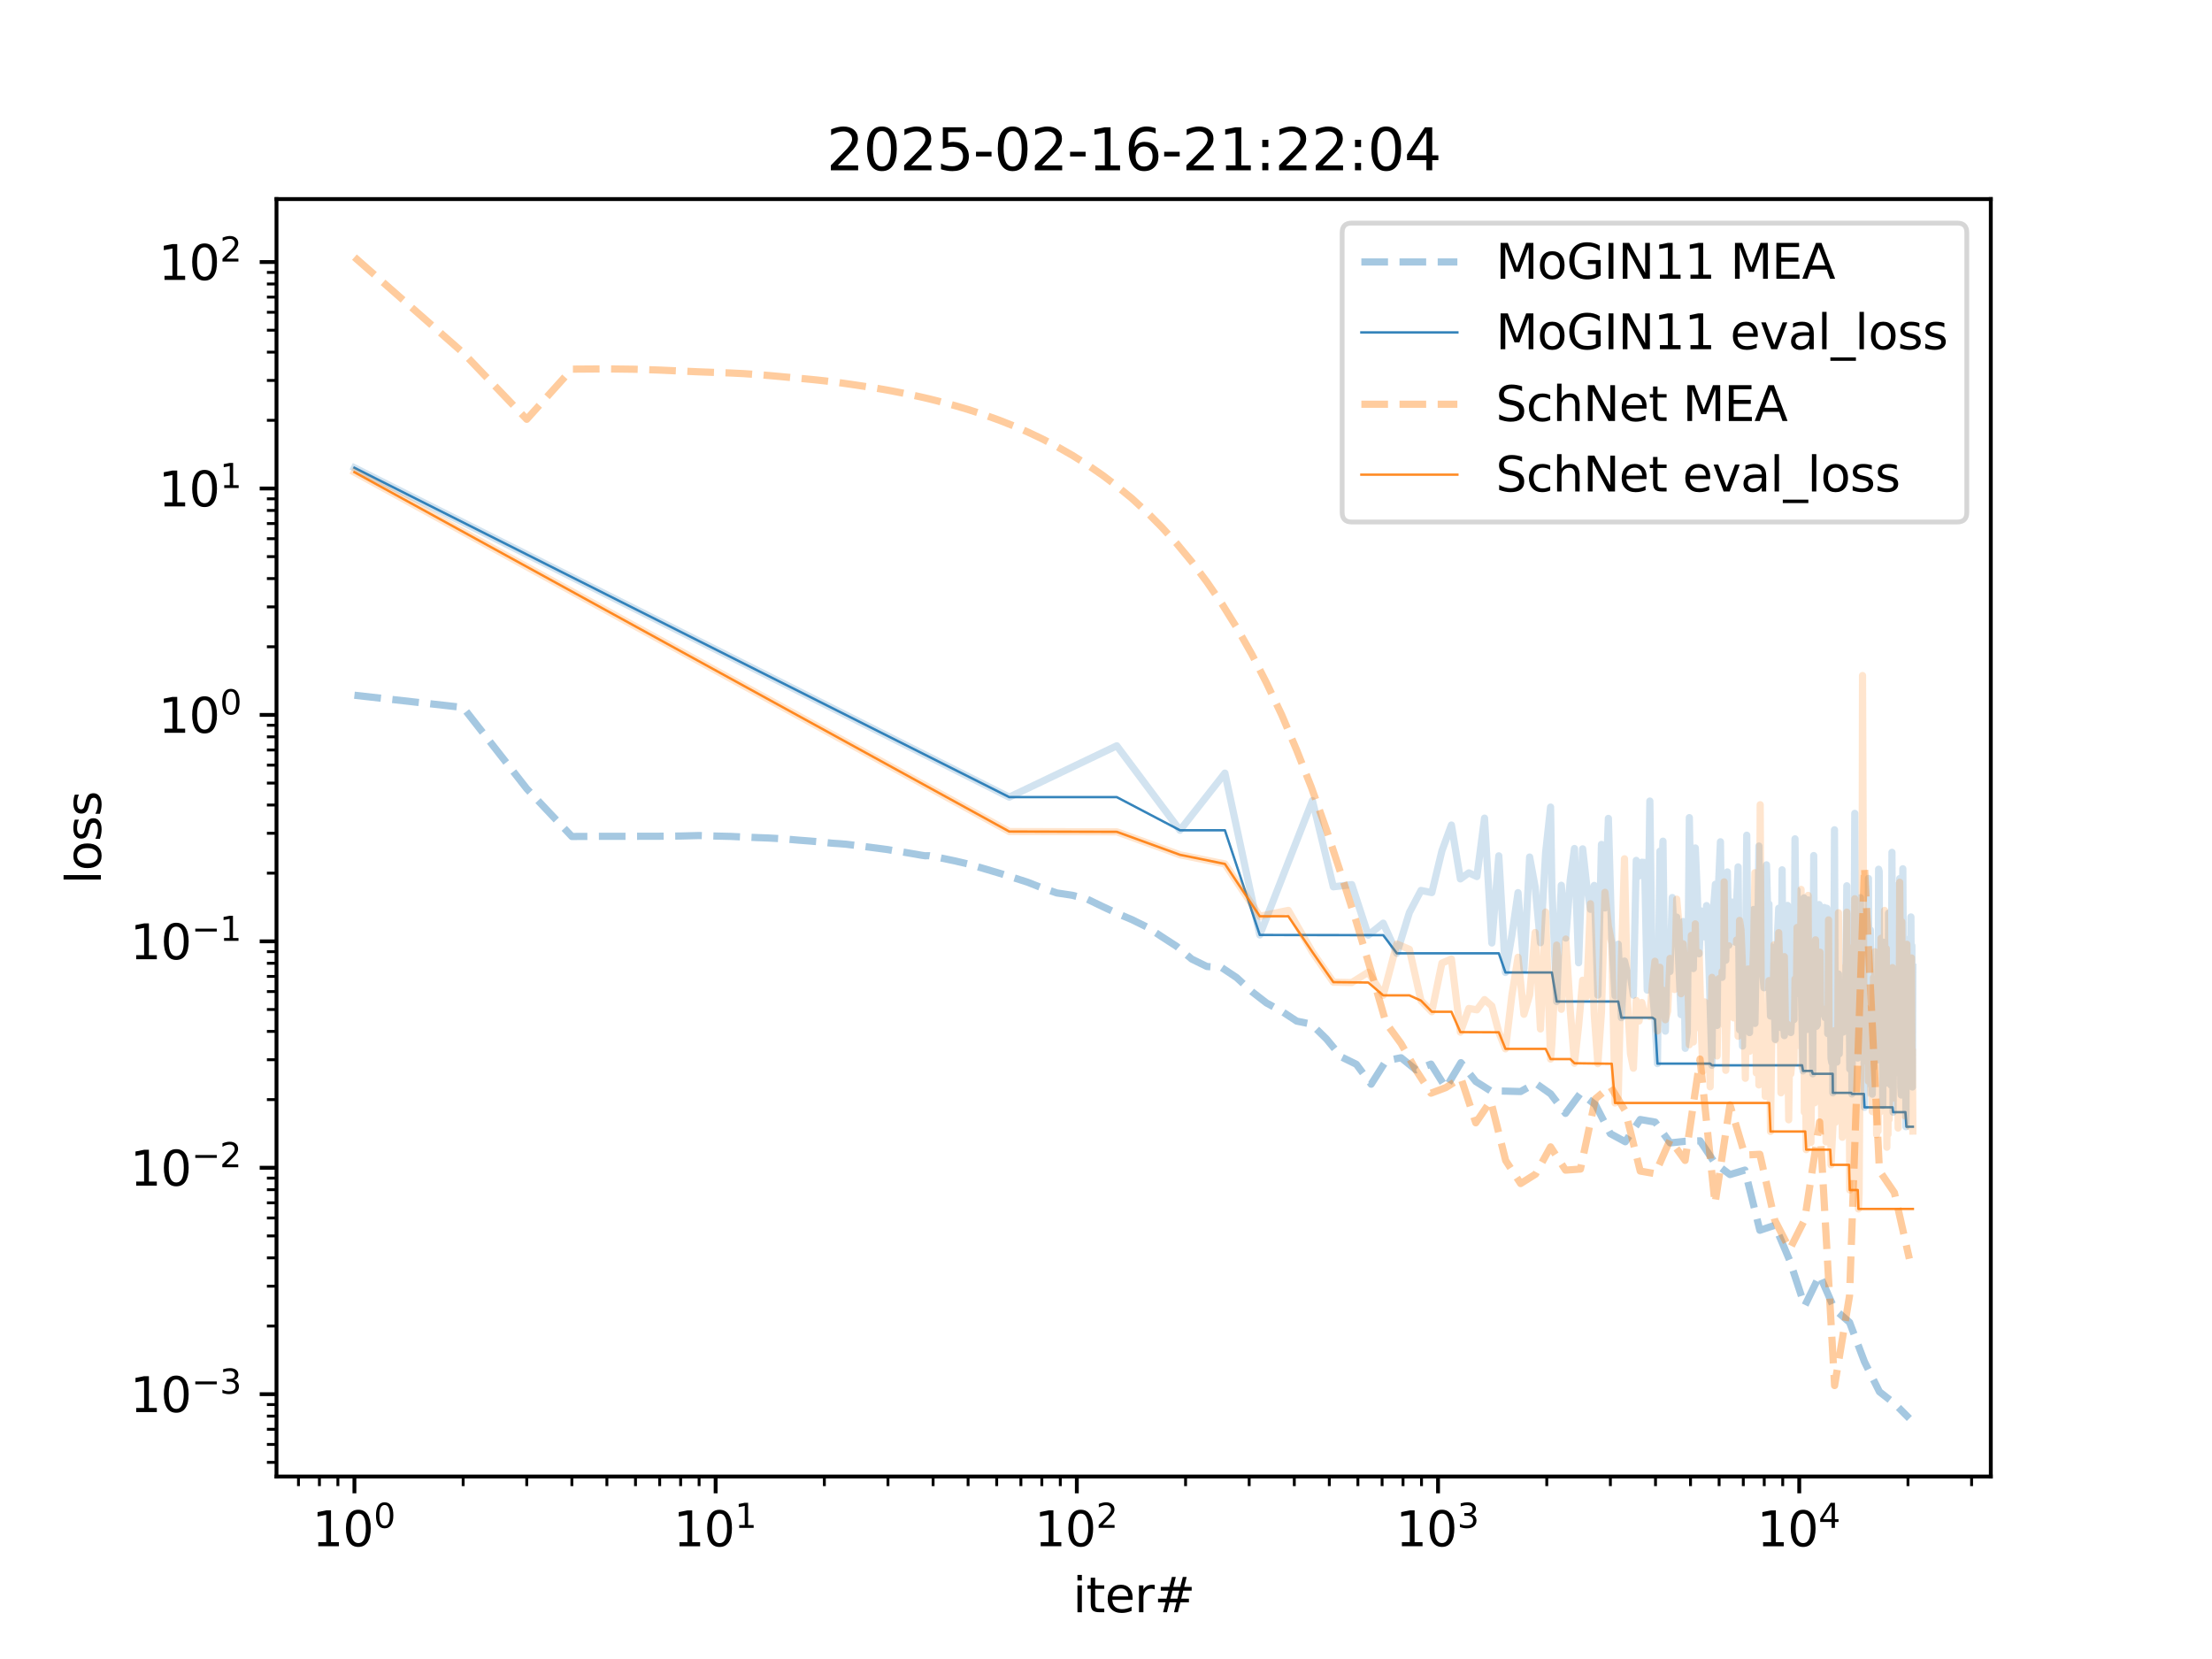 <?xml version="1.0" encoding="utf-8" standalone="no"?>
<!DOCTYPE svg PUBLIC "-//W3C//DTD SVG 1.1//EN"
  "http://www.w3.org/Graphics/SVG/1.1/DTD/svg11.dtd">
<svg xmlns:xlink="http://www.w3.org/1999/xlink" width="460.8pt" height="345.6pt" viewBox="0 0 460.8 345.6" xmlns="http://www.w3.org/2000/svg" version="1.1">
 <defs>
  <style type="text/css">*{stroke-linejoin: round; stroke-linecap: butt}</style>
 </defs>
 <g id="figure_1">
  <g id="patch_1">
   <path d="M 0 345.6 
L 460.8 345.6 
L 460.8 0 
L 0 0 
z
" style="fill: #ffffff"/>
  </g>
  <g id="axes_1">
   <g id="patch_2">
    <path d="M 57.6 307.584 
L 414.72 307.584 
L 414.72 41.472 
L 57.6 41.472 
z
" style="fill: #ffffff"/>
   </g>
   <g id="matplotlib.axis_1">
    <g id="xtick_1">
     <g id="line2d_1">
      <defs>
       <path id="m45d5b9767c" d="M 0 0 
L 0 3.5 
" style="stroke: #000000; stroke-width: 0.8"/>
      </defs>
      <g>
       <use xlink:href="#m45d5b9767c" x="73.833" y="307.584" style="stroke: #000000; stroke-width: 0.8"/>
      </g>
     </g>
     <g id="text_1">
      <!-- $\mathdefault{10^{0}}$ -->
      <g transform="translate(65.033 322.182) scale(0.1 -0.1)">
       <defs>
        <path id="DejaVuSans-31" d="M 794 531 
L 1825 531 
L 1825 4091 
L 703 3866 
L 703 4441 
L 1819 4666 
L 2450 4666 
L 2450 531 
L 3481 531 
L 3481 0 
L 794 0 
L 794 531 
z
" transform="scale(0.016)"/>
        <path id="DejaVuSans-30" d="M 2034 4250 
Q 1547 4250 1301 3770 
Q 1056 3291 1056 2328 
Q 1056 1369 1301 889 
Q 1547 409 2034 409 
Q 2525 409 2770 889 
Q 3016 1369 3016 2328 
Q 3016 3291 2770 3770 
Q 2525 4250 2034 4250 
z
M 2034 4750 
Q 2819 4750 3233 4129 
Q 3647 3509 3647 2328 
Q 3647 1150 3233 529 
Q 2819 -91 2034 -91 
Q 1250 -91 836 529 
Q 422 1150 422 2328 
Q 422 3509 836 4129 
Q 1250 4750 2034 4750 
z
" transform="scale(0.016)"/>
       </defs>
       <use xlink:href="#DejaVuSans-31" transform="translate(0 0.766)"/>
       <use xlink:href="#DejaVuSans-30" transform="translate(63.623 0.766)"/>
       <use xlink:href="#DejaVuSans-30" transform="translate(128.203 39.047) scale(0.7)"/>
      </g>
     </g>
    </g>
    <g id="xtick_2">
     <g id="line2d_2">
      <g>
       <use xlink:href="#m45d5b9767c" x="149.079" y="307.584" style="stroke: #000000; stroke-width: 0.8"/>
      </g>
     </g>
     <g id="text_2">
      <!-- $\mathdefault{10^{1}}$ -->
      <g transform="translate(140.279 322.182) scale(0.1 -0.1)">
       <use xlink:href="#DejaVuSans-31" transform="translate(0 0.684)"/>
       <use xlink:href="#DejaVuSans-30" transform="translate(63.623 0.684)"/>
       <use xlink:href="#DejaVuSans-31" transform="translate(128.203 38.966) scale(0.7)"/>
      </g>
     </g>
    </g>
    <g id="xtick_3">
     <g id="line2d_3">
      <g>
       <use xlink:href="#m45d5b9767c" x="224.324" y="307.584" style="stroke: #000000; stroke-width: 0.8"/>
      </g>
     </g>
     <g id="text_3">
      <!-- $\mathdefault{10^{2}}$ -->
      <g transform="translate(215.524 322.182) scale(0.1 -0.1)">
       <defs>
        <path id="DejaVuSans-32" d="M 1228 531 
L 3431 531 
L 3431 0 
L 469 0 
L 469 531 
Q 828 903 1448 1529 
Q 2069 2156 2228 2338 
Q 2531 2678 2651 2914 
Q 2772 3150 2772 3378 
Q 2772 3750 2511 3984 
Q 2250 4219 1831 4219 
Q 1534 4219 1204 4116 
Q 875 4013 500 3803 
L 500 4441 
Q 881 4594 1212 4672 
Q 1544 4750 1819 4750 
Q 2544 4750 2975 4387 
Q 3406 4025 3406 3419 
Q 3406 3131 3298 2873 
Q 3191 2616 2906 2266 
Q 2828 2175 2409 1742 
Q 1991 1309 1228 531 
z
" transform="scale(0.016)"/>
       </defs>
       <use xlink:href="#DejaVuSans-31" transform="translate(0 0.766)"/>
       <use xlink:href="#DejaVuSans-30" transform="translate(63.623 0.766)"/>
       <use xlink:href="#DejaVuSans-32" transform="translate(128.203 39.047) scale(0.7)"/>
      </g>
     </g>
    </g>
    <g id="xtick_4">
     <g id="line2d_4">
      <g>
       <use xlink:href="#m45d5b9767c" x="299.57" y="307.584" style="stroke: #000000; stroke-width: 0.8"/>
      </g>
     </g>
     <g id="text_4">
      <!-- $\mathdefault{10^{3}}$ -->
      <g transform="translate(290.77 322.182) scale(0.1 -0.1)">
       <defs>
        <path id="DejaVuSans-33" d="M 2597 2516 
Q 3050 2419 3304 2112 
Q 3559 1806 3559 1356 
Q 3559 666 3084 287 
Q 2609 -91 1734 -91 
Q 1441 -91 1130 -33 
Q 819 25 488 141 
L 488 750 
Q 750 597 1062 519 
Q 1375 441 1716 441 
Q 2309 441 2620 675 
Q 2931 909 2931 1356 
Q 2931 1769 2642 2001 
Q 2353 2234 1838 2234 
L 1294 2234 
L 1294 2753 
L 1863 2753 
Q 2328 2753 2575 2939 
Q 2822 3125 2822 3475 
Q 2822 3834 2567 4026 
Q 2313 4219 1838 4219 
Q 1578 4219 1281 4162 
Q 984 4106 628 3988 
L 628 4550 
Q 988 4650 1302 4700 
Q 1616 4750 1894 4750 
Q 2613 4750 3031 4423 
Q 3450 4097 3450 3541 
Q 3450 3153 3228 2886 
Q 3006 2619 2597 2516 
z
" transform="scale(0.016)"/>
       </defs>
       <use xlink:href="#DejaVuSans-31" transform="translate(0 0.766)"/>
       <use xlink:href="#DejaVuSans-30" transform="translate(63.623 0.766)"/>
       <use xlink:href="#DejaVuSans-33" transform="translate(128.203 39.047) scale(0.7)"/>
      </g>
     </g>
    </g>
    <g id="xtick_5">
     <g id="line2d_5">
      <g>
       <use xlink:href="#m45d5b9767c" x="374.816" y="307.584" style="stroke: #000000; stroke-width: 0.8"/>
      </g>
     </g>
     <g id="text_5">
      <!-- $\mathdefault{10^{4}}$ -->
      <g transform="translate(366.016 322.182) scale(0.1 -0.1)">
       <defs>
        <path id="DejaVuSans-34" d="M 2419 4116 
L 825 1625 
L 2419 1625 
L 2419 4116 
z
M 2253 4666 
L 3047 4666 
L 3047 1625 
L 3713 1625 
L 3713 1100 
L 3047 1100 
L 3047 0 
L 2419 0 
L 2419 1100 
L 313 1100 
L 313 1709 
L 2253 4666 
z
" transform="scale(0.016)"/>
       </defs>
       <use xlink:href="#DejaVuSans-31" transform="translate(0 0.684)"/>
       <use xlink:href="#DejaVuSans-30" transform="translate(63.623 0.684)"/>
       <use xlink:href="#DejaVuSans-34" transform="translate(128.203 38.966) scale(0.7)"/>
      </g>
     </g>
    </g>
    <g id="xtick_6">
     <g id="line2d_6">
      <defs>
       <path id="m30e0a3a7a7" d="M 0 0 
L 0 2 
" style="stroke: #000000; stroke-width: 0.6"/>
      </defs>
      <g>
       <use xlink:href="#m30e0a3a7a7" x="62.177" y="307.584" style="stroke: #000000; stroke-width: 0.6"/>
      </g>
     </g>
    </g>
    <g id="xtick_7">
     <g id="line2d_7">
      <g>
       <use xlink:href="#m30e0a3a7a7" x="66.541" y="307.584" style="stroke: #000000; stroke-width: 0.6"/>
      </g>
     </g>
    </g>
    <g id="xtick_8">
     <g id="line2d_8">
      <g>
       <use xlink:href="#m30e0a3a7a7" x="70.39" y="307.584" style="stroke: #000000; stroke-width: 0.6"/>
      </g>
     </g>
    </g>
    <g id="xtick_9">
     <g id="line2d_9">
      <g>
       <use xlink:href="#m30e0a3a7a7" x="96.484" y="307.584" style="stroke: #000000; stroke-width: 0.6"/>
      </g>
     </g>
    </g>
    <g id="xtick_10">
     <g id="line2d_10">
      <g>
       <use xlink:href="#m30e0a3a7a7" x="109.734" y="307.584" style="stroke: #000000; stroke-width: 0.6"/>
      </g>
     </g>
    </g>
    <g id="xtick_11">
     <g id="line2d_11">
      <g>
       <use xlink:href="#m30e0a3a7a7" x="119.135" y="307.584" style="stroke: #000000; stroke-width: 0.6"/>
      </g>
     </g>
    </g>
    <g id="xtick_12">
     <g id="line2d_12">
      <g>
       <use xlink:href="#m30e0a3a7a7" x="126.427" y="307.584" style="stroke: #000000; stroke-width: 0.6"/>
      </g>
     </g>
    </g>
    <g id="xtick_13">
     <g id="line2d_13">
      <g>
       <use xlink:href="#m30e0a3a7a7" x="132.385" y="307.584" style="stroke: #000000; stroke-width: 0.6"/>
      </g>
     </g>
    </g>
    <g id="xtick_14">
     <g id="line2d_14">
      <g>
       <use xlink:href="#m30e0a3a7a7" x="137.423" y="307.584" style="stroke: #000000; stroke-width: 0.6"/>
      </g>
     </g>
    </g>
    <g id="xtick_15">
     <g id="line2d_15">
      <g>
       <use xlink:href="#m30e0a3a7a7" x="141.787" y="307.584" style="stroke: #000000; stroke-width: 0.6"/>
      </g>
     </g>
    </g>
    <g id="xtick_16">
     <g id="line2d_16">
      <g>
       <use xlink:href="#m30e0a3a7a7" x="145.636" y="307.584" style="stroke: #000000; stroke-width: 0.6"/>
      </g>
     </g>
    </g>
    <g id="xtick_17">
     <g id="line2d_17">
      <g>
       <use xlink:href="#m30e0a3a7a7" x="171.73" y="307.584" style="stroke: #000000; stroke-width: 0.6"/>
      </g>
     </g>
    </g>
    <g id="xtick_18">
     <g id="line2d_18">
      <g>
       <use xlink:href="#m30e0a3a7a7" x="184.98" y="307.584" style="stroke: #000000; stroke-width: 0.6"/>
      </g>
     </g>
    </g>
    <g id="xtick_19">
     <g id="line2d_19">
      <g>
       <use xlink:href="#m30e0a3a7a7" x="194.381" y="307.584" style="stroke: #000000; stroke-width: 0.6"/>
      </g>
     </g>
    </g>
    <g id="xtick_20">
     <g id="line2d_20">
      <g>
       <use xlink:href="#m30e0a3a7a7" x="201.673" y="307.584" style="stroke: #000000; stroke-width: 0.6"/>
      </g>
     </g>
    </g>
    <g id="xtick_21">
     <g id="line2d_21">
      <g>
       <use xlink:href="#m30e0a3a7a7" x="207.631" y="307.584" style="stroke: #000000; stroke-width: 0.6"/>
      </g>
     </g>
    </g>
    <g id="xtick_22">
     <g id="line2d_22">
      <g>
       <use xlink:href="#m30e0a3a7a7" x="212.669" y="307.584" style="stroke: #000000; stroke-width: 0.6"/>
      </g>
     </g>
    </g>
    <g id="xtick_23">
     <g id="line2d_23">
      <g>
       <use xlink:href="#m30e0a3a7a7" x="217.032" y="307.584" style="stroke: #000000; stroke-width: 0.6"/>
      </g>
     </g>
    </g>
    <g id="xtick_24">
     <g id="line2d_24">
      <g>
       <use xlink:href="#m30e0a3a7a7" x="220.881" y="307.584" style="stroke: #000000; stroke-width: 0.6"/>
      </g>
     </g>
    </g>
    <g id="xtick_25">
     <g id="line2d_25">
      <g>
       <use xlink:href="#m30e0a3a7a7" x="246.976" y="307.584" style="stroke: #000000; stroke-width: 0.6"/>
      </g>
     </g>
    </g>
    <g id="xtick_26">
     <g id="line2d_26">
      <g>
       <use xlink:href="#m30e0a3a7a7" x="260.226" y="307.584" style="stroke: #000000; stroke-width: 0.6"/>
      </g>
     </g>
    </g>
    <g id="xtick_27">
     <g id="line2d_27">
      <g>
       <use xlink:href="#m30e0a3a7a7" x="269.627" y="307.584" style="stroke: #000000; stroke-width: 0.6"/>
      </g>
     </g>
    </g>
    <g id="xtick_28">
     <g id="line2d_28">
      <g>
       <use xlink:href="#m30e0a3a7a7" x="276.919" y="307.584" style="stroke: #000000; stroke-width: 0.6"/>
      </g>
     </g>
    </g>
    <g id="xtick_29">
     <g id="line2d_29">
      <g>
       <use xlink:href="#m30e0a3a7a7" x="282.877" y="307.584" style="stroke: #000000; stroke-width: 0.6"/>
      </g>
     </g>
    </g>
    <g id="xtick_30">
     <g id="line2d_30">
      <g>
       <use xlink:href="#m30e0a3a7a7" x="287.915" y="307.584" style="stroke: #000000; stroke-width: 0.6"/>
      </g>
     </g>
    </g>
    <g id="xtick_31">
     <g id="line2d_31">
      <g>
       <use xlink:href="#m30e0a3a7a7" x="292.278" y="307.584" style="stroke: #000000; stroke-width: 0.6"/>
      </g>
     </g>
    </g>
    <g id="xtick_32">
     <g id="line2d_32">
      <g>
       <use xlink:href="#m30e0a3a7a7" x="296.127" y="307.584" style="stroke: #000000; stroke-width: 0.6"/>
      </g>
     </g>
    </g>
    <g id="xtick_33">
     <g id="line2d_33">
      <g>
       <use xlink:href="#m30e0a3a7a7" x="322.222" y="307.584" style="stroke: #000000; stroke-width: 0.6"/>
      </g>
     </g>
    </g>
    <g id="xtick_34">
     <g id="line2d_34">
      <g>
       <use xlink:href="#m30e0a3a7a7" x="335.472" y="307.584" style="stroke: #000000; stroke-width: 0.6"/>
      </g>
     </g>
    </g>
    <g id="xtick_35">
     <g id="line2d_35">
      <g>
       <use xlink:href="#m30e0a3a7a7" x="344.873" y="307.584" style="stroke: #000000; stroke-width: 0.6"/>
      </g>
     </g>
    </g>
    <g id="xtick_36">
     <g id="line2d_36">
      <g>
       <use xlink:href="#m30e0a3a7a7" x="352.165" y="307.584" style="stroke: #000000; stroke-width: 0.6"/>
      </g>
     </g>
    </g>
    <g id="xtick_37">
     <g id="line2d_37">
      <g>
       <use xlink:href="#m30e0a3a7a7" x="358.123" y="307.584" style="stroke: #000000; stroke-width: 0.6"/>
      </g>
     </g>
    </g>
    <g id="xtick_38">
     <g id="line2d_38">
      <g>
       <use xlink:href="#m30e0a3a7a7" x="363.16" y="307.584" style="stroke: #000000; stroke-width: 0.6"/>
      </g>
     </g>
    </g>
    <g id="xtick_39">
     <g id="line2d_39">
      <g>
       <use xlink:href="#m30e0a3a7a7" x="367.524" y="307.584" style="stroke: #000000; stroke-width: 0.6"/>
      </g>
     </g>
    </g>
    <g id="xtick_40">
     <g id="line2d_40">
      <g>
       <use xlink:href="#m30e0a3a7a7" x="371.373" y="307.584" style="stroke: #000000; stroke-width: 0.6"/>
      </g>
     </g>
    </g>
    <g id="xtick_41">
     <g id="line2d_41">
      <g>
       <use xlink:href="#m30e0a3a7a7" x="397.467" y="307.584" style="stroke: #000000; stroke-width: 0.6"/>
      </g>
     </g>
    </g>
    <g id="xtick_42">
     <g id="line2d_42">
      <g>
       <use xlink:href="#m30e0a3a7a7" x="410.718" y="307.584" style="stroke: #000000; stroke-width: 0.6"/>
      </g>
     </g>
    </g>
    <g id="text_6">
     <!-- iter# -->
     <g transform="translate(223.489 335.861) scale(0.1 -0.1)">
      <defs>
       <path id="DejaVuSans-69" d="M 603 3500 
L 1178 3500 
L 1178 0 
L 603 0 
L 603 3500 
z
M 603 4863 
L 1178 4863 
L 1178 4134 
L 603 4134 
L 603 4863 
z
" transform="scale(0.016)"/>
       <path id="DejaVuSans-74" d="M 1172 4494 
L 1172 3500 
L 2356 3500 
L 2356 3053 
L 1172 3053 
L 1172 1153 
Q 1172 725 1289 603 
Q 1406 481 1766 481 
L 2356 481 
L 2356 0 
L 1766 0 
Q 1100 0 847 248 
Q 594 497 594 1153 
L 594 3053 
L 172 3053 
L 172 3500 
L 594 3500 
L 594 4494 
L 1172 4494 
z
" transform="scale(0.016)"/>
       <path id="DejaVuSans-65" d="M 3597 1894 
L 3597 1613 
L 953 1613 
Q 991 1019 1311 708 
Q 1631 397 2203 397 
Q 2534 397 2845 478 
Q 3156 559 3463 722 
L 3463 178 
Q 3153 47 2828 -22 
Q 2503 -91 2169 -91 
Q 1331 -91 842 396 
Q 353 884 353 1716 
Q 353 2575 817 3079 
Q 1281 3584 2069 3584 
Q 2775 3584 3186 3129 
Q 3597 2675 3597 1894 
z
M 3022 2063 
Q 3016 2534 2758 2815 
Q 2500 3097 2075 3097 
Q 1594 3097 1305 2825 
Q 1016 2553 972 2059 
L 3022 2063 
z
" transform="scale(0.016)"/>
       <path id="DejaVuSans-72" d="M 2631 2963 
Q 2534 3019 2420 3045 
Q 2306 3072 2169 3072 
Q 1681 3072 1420 2755 
Q 1159 2438 1159 1844 
L 1159 0 
L 581 0 
L 581 3500 
L 1159 3500 
L 1159 2956 
Q 1341 3275 1631 3429 
Q 1922 3584 2338 3584 
Q 2397 3584 2469 3576 
Q 2541 3569 2628 3553 
L 2631 2963 
z
" transform="scale(0.016)"/>
       <path id="DejaVuSans-23" d="M 3272 2816 
L 2363 2816 
L 2100 1772 
L 3016 1772 
L 3272 2816 
z
M 2803 4594 
L 2478 3297 
L 3391 3297 
L 3719 4594 
L 4219 4594 
L 3897 3297 
L 4872 3297 
L 4872 2816 
L 3775 2816 
L 3519 1772 
L 4513 1772 
L 4513 1294 
L 3397 1294 
L 3072 0 
L 2572 0 
L 2894 1294 
L 1978 1294 
L 1656 0 
L 1153 0 
L 1478 1294 
L 494 1294 
L 494 1772 
L 1594 1772 
L 1856 2816 
L 850 2816 
L 850 3297 
L 1978 3297 
L 2297 4594 
L 2803 4594 
z
" transform="scale(0.016)"/>
      </defs>
      <use xlink:href="#DejaVuSans-69"/>
      <use xlink:href="#DejaVuSans-74" x="27.783"/>
      <use xlink:href="#DejaVuSans-65" x="66.992"/>
      <use xlink:href="#DejaVuSans-72" x="128.516"/>
      <use xlink:href="#DejaVuSans-23" x="169.629"/>
     </g>
    </g>
   </g>
   <g id="matplotlib.axis_2">
    <g id="ytick_1">
     <g id="line2d_43">
      <defs>
       <path id="m1b3646783a" d="M 0 0 
L -3.5 0 
" style="stroke: #000000; stroke-width: 0.8"/>
      </defs>
      <g>
       <use xlink:href="#m1b3646783a" x="57.6" y="290.435" style="stroke: #000000; stroke-width: 0.8"/>
      </g>
     </g>
     <g id="text_7">
      <!-- $\mathdefault{10^{-3}}$ -->
      <g transform="translate(27.1 294.234) scale(0.1 -0.1)">
       <defs>
        <path id="DejaVuSans-2212" d="M 678 2272 
L 4684 2272 
L 4684 1741 
L 678 1741 
L 678 2272 
z
" transform="scale(0.016)"/>
       </defs>
       <use xlink:href="#DejaVuSans-31" transform="translate(0 0.766)"/>
       <use xlink:href="#DejaVuSans-30" transform="translate(63.623 0.766)"/>
       <use xlink:href="#DejaVuSans-2212" transform="translate(128.203 39.047) scale(0.7)"/>
       <use xlink:href="#DejaVuSans-33" transform="translate(186.855 39.047) scale(0.7)"/>
      </g>
     </g>
    </g>
    <g id="ytick_2">
     <g id="line2d_44">
      <g>
       <use xlink:href="#m1b3646783a" x="57.6" y="243.266" style="stroke: #000000; stroke-width: 0.8"/>
      </g>
     </g>
     <g id="text_8">
      <!-- $\mathdefault{10^{-2}}$ -->
      <g transform="translate(27.1 247.065) scale(0.1 -0.1)">
       <use xlink:href="#DejaVuSans-31" transform="translate(0 0.766)"/>
       <use xlink:href="#DejaVuSans-30" transform="translate(63.623 0.766)"/>
       <use xlink:href="#DejaVuSans-2212" transform="translate(128.203 39.047) scale(0.7)"/>
       <use xlink:href="#DejaVuSans-32" transform="translate(186.855 39.047) scale(0.7)"/>
      </g>
     </g>
    </g>
    <g id="ytick_3">
     <g id="line2d_45">
      <g>
       <use xlink:href="#m1b3646783a" x="57.6" y="196.096" style="stroke: #000000; stroke-width: 0.8"/>
      </g>
     </g>
     <g id="text_9">
      <!-- $\mathdefault{10^{-1}}$ -->
      <g transform="translate(27.1 199.896) scale(0.1 -0.1)">
       <use xlink:href="#DejaVuSans-31" transform="translate(0 0.684)"/>
       <use xlink:href="#DejaVuSans-30" transform="translate(63.623 0.684)"/>
       <use xlink:href="#DejaVuSans-2212" transform="translate(128.203 38.966) scale(0.7)"/>
       <use xlink:href="#DejaVuSans-31" transform="translate(186.855 38.966) scale(0.7)"/>
      </g>
     </g>
    </g>
    <g id="ytick_4">
     <g id="line2d_46">
      <g>
       <use xlink:href="#m1b3646783a" x="57.6" y="148.927" style="stroke: #000000; stroke-width: 0.8"/>
      </g>
     </g>
     <g id="text_10">
      <!-- $\mathdefault{10^{0}}$ -->
      <g transform="translate(33 152.726) scale(0.1 -0.1)">
       <use xlink:href="#DejaVuSans-31" transform="translate(0 0.766)"/>
       <use xlink:href="#DejaVuSans-30" transform="translate(63.623 0.766)"/>
       <use xlink:href="#DejaVuSans-30" transform="translate(128.203 39.047) scale(0.7)"/>
      </g>
     </g>
    </g>
    <g id="ytick_5">
     <g id="line2d_47">
      <g>
       <use xlink:href="#m1b3646783a" x="57.6" y="101.758" style="stroke: #000000; stroke-width: 0.8"/>
      </g>
     </g>
     <g id="text_11">
      <!-- $\mathdefault{10^{1}}$ -->
      <g transform="translate(33 105.557) scale(0.1 -0.1)">
       <use xlink:href="#DejaVuSans-31" transform="translate(0 0.684)"/>
       <use xlink:href="#DejaVuSans-30" transform="translate(63.623 0.684)"/>
       <use xlink:href="#DejaVuSans-31" transform="translate(128.203 38.966) scale(0.7)"/>
      </g>
     </g>
    </g>
    <g id="ytick_6">
     <g id="line2d_48">
      <g>
       <use xlink:href="#m1b3646783a" x="57.6" y="54.588" style="stroke: #000000; stroke-width: 0.8"/>
      </g>
     </g>
     <g id="text_12">
      <!-- $\mathdefault{10^{2}}$ -->
      <g transform="translate(33 58.388) scale(0.1 -0.1)">
       <use xlink:href="#DejaVuSans-31" transform="translate(0 0.766)"/>
       <use xlink:href="#DejaVuSans-30" transform="translate(63.623 0.766)"/>
       <use xlink:href="#DejaVuSans-32" transform="translate(128.203 39.047) scale(0.7)"/>
      </g>
     </g>
    </g>
    <g id="ytick_7">
     <g id="line2d_49">
      <defs>
       <path id="m9b1d538a12" d="M 0 0 
L -2 0 
" style="stroke: #000000; stroke-width: 0.6"/>
      </defs>
      <g>
       <use xlink:href="#m9b1d538a12" x="57.6" y="304.634" style="stroke: #000000; stroke-width: 0.6"/>
      </g>
     </g>
    </g>
    <g id="ytick_8">
     <g id="line2d_50">
      <g>
       <use xlink:href="#m9b1d538a12" x="57.6" y="300.899" style="stroke: #000000; stroke-width: 0.6"/>
      </g>
     </g>
    </g>
    <g id="ytick_9">
     <g id="line2d_51">
      <g>
       <use xlink:href="#m9b1d538a12" x="57.6" y="297.742" style="stroke: #000000; stroke-width: 0.6"/>
      </g>
     </g>
    </g>
    <g id="ytick_10">
     <g id="line2d_52">
      <g>
       <use xlink:href="#m9b1d538a12" x="57.6" y="295.006" style="stroke: #000000; stroke-width: 0.6"/>
      </g>
     </g>
    </g>
    <g id="ytick_11">
     <g id="line2d_53">
      <g>
       <use xlink:href="#m9b1d538a12" x="57.6" y="292.593" style="stroke: #000000; stroke-width: 0.6"/>
      </g>
     </g>
    </g>
    <g id="ytick_12">
     <g id="line2d_54">
      <g>
       <use xlink:href="#m9b1d538a12" x="57.6" y="276.236" style="stroke: #000000; stroke-width: 0.6"/>
      </g>
     </g>
    </g>
    <g id="ytick_13">
     <g id="line2d_55">
      <g>
       <use xlink:href="#m9b1d538a12" x="57.6" y="267.93" style="stroke: #000000; stroke-width: 0.6"/>
      </g>
     </g>
    </g>
    <g id="ytick_14">
     <g id="line2d_56">
      <g>
       <use xlink:href="#m9b1d538a12" x="57.6" y="262.036" style="stroke: #000000; stroke-width: 0.6"/>
      </g>
     </g>
    </g>
    <g id="ytick_15">
     <g id="line2d_57">
      <g>
       <use xlink:href="#m9b1d538a12" x="57.6" y="257.465" style="stroke: #000000; stroke-width: 0.6"/>
      </g>
     </g>
    </g>
    <g id="ytick_16">
     <g id="line2d_58">
      <g>
       <use xlink:href="#m9b1d538a12" x="57.6" y="253.73" style="stroke: #000000; stroke-width: 0.6"/>
      </g>
     </g>
    </g>
    <g id="ytick_17">
     <g id="line2d_59">
      <g>
       <use xlink:href="#m9b1d538a12" x="57.6" y="250.572" style="stroke: #000000; stroke-width: 0.6"/>
      </g>
     </g>
    </g>
    <g id="ytick_18">
     <g id="line2d_60">
      <g>
       <use xlink:href="#m9b1d538a12" x="57.6" y="247.837" style="stroke: #000000; stroke-width: 0.6"/>
      </g>
     </g>
    </g>
    <g id="ytick_19">
     <g id="line2d_61">
      <g>
       <use xlink:href="#m9b1d538a12" x="57.6" y="245.424" style="stroke: #000000; stroke-width: 0.6"/>
      </g>
     </g>
    </g>
    <g id="ytick_20">
     <g id="line2d_62">
      <g>
       <use xlink:href="#m9b1d538a12" x="57.6" y="229.066" style="stroke: #000000; stroke-width: 0.6"/>
      </g>
     </g>
    </g>
    <g id="ytick_21">
     <g id="line2d_63">
      <g>
       <use xlink:href="#m9b1d538a12" x="57.6" y="220.76" style="stroke: #000000; stroke-width: 0.6"/>
      </g>
     </g>
    </g>
    <g id="ytick_22">
     <g id="line2d_64">
      <g>
       <use xlink:href="#m9b1d538a12" x="57.6" y="214.867" style="stroke: #000000; stroke-width: 0.6"/>
      </g>
     </g>
    </g>
    <g id="ytick_23">
     <g id="line2d_65">
      <g>
       <use xlink:href="#m9b1d538a12" x="57.6" y="210.296" style="stroke: #000000; stroke-width: 0.6"/>
      </g>
     </g>
    </g>
    <g id="ytick_24">
     <g id="line2d_66">
      <g>
       <use xlink:href="#m9b1d538a12" x="57.6" y="206.561" style="stroke: #000000; stroke-width: 0.6"/>
      </g>
     </g>
    </g>
    <g id="ytick_25">
     <g id="line2d_67">
      <g>
       <use xlink:href="#m9b1d538a12" x="57.6" y="203.403" style="stroke: #000000; stroke-width: 0.6"/>
      </g>
     </g>
    </g>
    <g id="ytick_26">
     <g id="line2d_68">
      <g>
       <use xlink:href="#m9b1d538a12" x="57.6" y="200.668" style="stroke: #000000; stroke-width: 0.6"/>
      </g>
     </g>
    </g>
    <g id="ytick_27">
     <g id="line2d_69">
      <g>
       <use xlink:href="#m9b1d538a12" x="57.6" y="198.255" style="stroke: #000000; stroke-width: 0.6"/>
      </g>
     </g>
    </g>
    <g id="ytick_28">
     <g id="line2d_70">
      <g>
       <use xlink:href="#m9b1d538a12" x="57.6" y="181.897" style="stroke: #000000; stroke-width: 0.6"/>
      </g>
     </g>
    </g>
    <g id="ytick_29">
     <g id="line2d_71">
      <g>
       <use xlink:href="#m9b1d538a12" x="57.6" y="173.591" style="stroke: #000000; stroke-width: 0.6"/>
      </g>
     </g>
    </g>
    <g id="ytick_30">
     <g id="line2d_72">
      <g>
       <use xlink:href="#m9b1d538a12" x="57.6" y="167.698" style="stroke: #000000; stroke-width: 0.6"/>
      </g>
     </g>
    </g>
    <g id="ytick_31">
     <g id="line2d_73">
      <g>
       <use xlink:href="#m9b1d538a12" x="57.6" y="163.126" style="stroke: #000000; stroke-width: 0.6"/>
      </g>
     </g>
    </g>
    <g id="ytick_32">
     <g id="line2d_74">
      <g>
       <use xlink:href="#m9b1d538a12" x="57.6" y="159.391" style="stroke: #000000; stroke-width: 0.6"/>
      </g>
     </g>
    </g>
    <g id="ytick_33">
     <g id="line2d_75">
      <g>
       <use xlink:href="#m9b1d538a12" x="57.6" y="156.234" style="stroke: #000000; stroke-width: 0.6"/>
      </g>
     </g>
    </g>
    <g id="ytick_34">
     <g id="line2d_76">
      <g>
       <use xlink:href="#m9b1d538a12" x="57.6" y="153.498" style="stroke: #000000; stroke-width: 0.6"/>
      </g>
     </g>
    </g>
    <g id="ytick_35">
     <g id="line2d_77">
      <g>
       <use xlink:href="#m9b1d538a12" x="57.6" y="151.085" style="stroke: #000000; stroke-width: 0.6"/>
      </g>
     </g>
    </g>
    <g id="ytick_36">
     <g id="line2d_78">
      <g>
       <use xlink:href="#m9b1d538a12" x="57.6" y="134.728" style="stroke: #000000; stroke-width: 0.6"/>
      </g>
     </g>
    </g>
    <g id="ytick_37">
     <g id="line2d_79">
      <g>
       <use xlink:href="#m9b1d538a12" x="57.6" y="126.421" style="stroke: #000000; stroke-width: 0.6"/>
      </g>
     </g>
    </g>
    <g id="ytick_38">
     <g id="line2d_80">
      <g>
       <use xlink:href="#m9b1d538a12" x="57.6" y="120.528" style="stroke: #000000; stroke-width: 0.6"/>
      </g>
     </g>
    </g>
    <g id="ytick_39">
     <g id="line2d_81">
      <g>
       <use xlink:href="#m9b1d538a12" x="57.6" y="115.957" style="stroke: #000000; stroke-width: 0.6"/>
      </g>
     </g>
    </g>
    <g id="ytick_40">
     <g id="line2d_82">
      <g>
       <use xlink:href="#m9b1d538a12" x="57.6" y="112.222" style="stroke: #000000; stroke-width: 0.6"/>
      </g>
     </g>
    </g>
    <g id="ytick_41">
     <g id="line2d_83">
      <g>
       <use xlink:href="#m9b1d538a12" x="57.6" y="109.064" style="stroke: #000000; stroke-width: 0.6"/>
      </g>
     </g>
    </g>
    <g id="ytick_42">
     <g id="line2d_84">
      <g>
       <use xlink:href="#m9b1d538a12" x="57.6" y="106.329" style="stroke: #000000; stroke-width: 0.6"/>
      </g>
     </g>
    </g>
    <g id="ytick_43">
     <g id="line2d_85">
      <g>
       <use xlink:href="#m9b1d538a12" x="57.6" y="103.916" style="stroke: #000000; stroke-width: 0.6"/>
      </g>
     </g>
    </g>
    <g id="ytick_44">
     <g id="line2d_86">
      <g>
       <use xlink:href="#m9b1d538a12" x="57.6" y="87.558" style="stroke: #000000; stroke-width: 0.6"/>
      </g>
     </g>
    </g>
    <g id="ytick_45">
     <g id="line2d_87">
      <g>
       <use xlink:href="#m9b1d538a12" x="57.6" y="79.252" style="stroke: #000000; stroke-width: 0.6"/>
      </g>
     </g>
    </g>
    <g id="ytick_46">
     <g id="line2d_88">
      <g>
       <use xlink:href="#m9b1d538a12" x="57.6" y="73.359" style="stroke: #000000; stroke-width: 0.6"/>
      </g>
     </g>
    </g>
    <g id="ytick_47">
     <g id="line2d_89">
      <g>
       <use xlink:href="#m9b1d538a12" x="57.6" y="68.788" style="stroke: #000000; stroke-width: 0.6"/>
      </g>
     </g>
    </g>
    <g id="ytick_48">
     <g id="line2d_90">
      <g>
       <use xlink:href="#m9b1d538a12" x="57.6" y="65.053" style="stroke: #000000; stroke-width: 0.6"/>
      </g>
     </g>
    </g>
    <g id="ytick_49">
     <g id="line2d_91">
      <g>
       <use xlink:href="#m9b1d538a12" x="57.6" y="61.895" style="stroke: #000000; stroke-width: 0.6"/>
      </g>
     </g>
    </g>
    <g id="ytick_50">
     <g id="line2d_92">
      <g>
       <use xlink:href="#m9b1d538a12" x="57.6" y="59.159" style="stroke: #000000; stroke-width: 0.6"/>
      </g>
     </g>
    </g>
    <g id="ytick_51">
     <g id="line2d_93">
      <g>
       <use xlink:href="#m9b1d538a12" x="57.6" y="56.747" style="stroke: #000000; stroke-width: 0.6"/>
      </g>
     </g>
    </g>
    <g id="text_13">
     <!-- loss -->
     <g transform="translate(21.02 184.186) rotate(-90) scale(0.1 -0.1)">
      <defs>
       <path id="DejaVuSans-6c" d="M 603 4863 
L 1178 4863 
L 1178 0 
L 603 0 
L 603 4863 
z
" transform="scale(0.016)"/>
       <path id="DejaVuSans-6f" d="M 1959 3097 
Q 1497 3097 1228 2736 
Q 959 2375 959 1747 
Q 959 1119 1226 758 
Q 1494 397 1959 397 
Q 2419 397 2687 759 
Q 2956 1122 2956 1747 
Q 2956 2369 2687 2733 
Q 2419 3097 1959 3097 
z
M 1959 3584 
Q 2709 3584 3137 3096 
Q 3566 2609 3566 1747 
Q 3566 888 3137 398 
Q 2709 -91 1959 -91 
Q 1206 -91 779 398 
Q 353 888 353 1747 
Q 353 2609 779 3096 
Q 1206 3584 1959 3584 
z
" transform="scale(0.016)"/>
       <path id="DejaVuSans-73" d="M 2834 3397 
L 2834 2853 
Q 2591 2978 2328 3040 
Q 2066 3103 1784 3103 
Q 1356 3103 1142 2972 
Q 928 2841 928 2578 
Q 928 2378 1081 2264 
Q 1234 2150 1697 2047 
L 1894 2003 
Q 2506 1872 2764 1633 
Q 3022 1394 3022 966 
Q 3022 478 2636 193 
Q 2250 -91 1575 -91 
Q 1294 -91 989 -36 
Q 684 19 347 128 
L 347 722 
Q 666 556 975 473 
Q 1284 391 1588 391 
Q 1994 391 2212 530 
Q 2431 669 2431 922 
Q 2431 1156 2273 1281 
Q 2116 1406 1581 1522 
L 1381 1569 
Q 847 1681 609 1914 
Q 372 2147 372 2553 
Q 372 3047 722 3315 
Q 1072 3584 1716 3584 
Q 2034 3584 2315 3537 
Q 2597 3491 2834 3397 
z
" transform="scale(0.016)"/>
      </defs>
      <use xlink:href="#DejaVuSans-6c"/>
      <use xlink:href="#DejaVuSans-6f" x="27.783"/>
      <use xlink:href="#DejaVuSans-73" x="88.965"/>
      <use xlink:href="#DejaVuSans-73" x="141.064"/>
     </g>
    </g>
   </g>
   <g id="line2d_94">
    <path d="M 73.833 144.831 
L 96.484 147.38 
L 109.734 164.304 
L 119.135 174.255 
L 126.427 174.216 
L 132.385 174.214 
L 137.423 174.202 
L 141.787 174.157 
L 145.636 174.055 
L 149.079 174.166 
L 152.193 174.238 
L 155.037 174.372 
L 157.652 174.482 
L 160.074 174.571 
L 162.329 174.693 
L 164.438 174.855 
L 166.419 175.025 
L 168.287 175.167 
L 170.054 175.312 
L 171.73 175.485 
L 173.324 175.655 
L 174.844 175.751 
L 176.297 175.871 
L 177.688 176.046 
L 179.022 176.214 
L 180.304 176.375 
L 181.537 176.541 
L 182.725 176.69 
L 183.872 176.844 
L 184.98 176.995 
L 186.052 177.183 
L 187.089 177.317 
L 188.095 177.49 
L 189.07 177.661 
L 190.017 177.82 
L 190.938 177.979 
L 191.833 178.142 
L 192.705 178.272 
L 193.554 178.26 
L 195.188 178.559 
L 198.948 179.346 
L 201.673 179.987 
L 204.788 180.894 
L 208.171 181.897 
L 211.237 182.87 
L 214.04 183.77 
L 217.032 184.947 
L 220.147 186.015 
L 223.329 186.493 
L 226.535 187.329 
L 229.733 188.874 
L 232.646 190.246 
L 235.784 191.57 
L 239.065 193.187 
L 242.047 195.152 
L 245.127 197.148 
L 248.257 199.788 
L 251.401 201.333 
L 254.528 201.587 
L 257.619 203.655 
L 260.766 206.557 
L 263.832 208.938 
L 266.991 210.652 
L 270.114 212.712 
L 273.184 213.348 
L 276.325 216.432 
L 279.434 220.18 
L 282.549 221.707 
L 285.643 225.858 
L 288.744 220.967 
L 291.867 220.349 
L 294.982 222.874 
L 298.1 221.672 
L 301.196 226.614 
L 304.336 221.368 
L 307.433 225.29 
L 310.542 227.255 
L 313.659 227.301 
L 316.776 227.386 
L 319.885 225.654 
L 323.013 227.858 
L 326.129 231.937 
L 329.238 227.755 
L 332.354 230.136 
L 335.461 236.159 
L 338.576 237.849 
L 341.692 233.214 
L 344.807 233.754 
L 347.921 238.087 
L 351.035 237.754 
L 354.149 237.654 
L 357.268 242.328 
L 360.38 244.684 
L 363.495 243.752 
L 366.609 256.29 
L 369.724 255.254 
L 372.839 262.604 
L 375.953 272.055 
L 379.066 265.632 
L 382.181 272.765 
L 385.296 275.462 
L 388.411 283.705 
L 391.526 289.932 
L 394.639 292.363 
L 397.754 295.488 
" clip-path="url(#p3517e78f7c)" style="fill: none; stroke-dasharray: 5.55,2.4; stroke-dashoffset: 0; stroke: #1f77b4; stroke-opacity: 0.4; stroke-width: 1.5"/>
   </g>
   <g id="line2d_95">
    <path d="M 73.833 97.45 
L 210.247 166.058 
L 232.646 155.362 
L 245.811 172.961 
L 255.17 161.053 
L 262.437 194.77 
L 273.403 166.774 
L 277.758 184.737 
L 281.6 184.282 
L 285.037 194.816 
L 288.147 192.31 
L 290.987 198.591 
L 293.599 190.105 
L 296.018 185.497 
L 298.27 185.946 
L 300.377 177.255 
L 302.357 171.87 
L 304.223 183.096 
L 305.988 181.83 
L 307.663 182.599 
L 309.256 170.429 
L 310.775 196.442 
L 312.227 178.287 
L 313.617 202.584 
L 314.95 194.839 
L 316.231 185.952 
L 317.463 201.859 
L 318.651 178.535 
L 319.797 184.763 
L 320.905 196.388 
L 321.976 177.663 
L 323.013 168.127 
L 323.283 184.84 
L 324.28 208.628 
L 325.247 184.42 
L 326.187 195.423 
L 327.1 183.363 
L 327.988 176.76 
L 328.853 200.568 
L 329.696 176.827 
L 330.518 184.215 
L 331.319 189.425 
L 332.101 184.455 
L 332.865 207.318 
L 333.612 175.909 
L 334.341 189.143 
L 335.055 170.488 
L 335.754 195.223 
L 336.438 207.459 
L 337.108 196.685 
L 337.764 212.002 
L 338.408 200.206 
L 339.039 202.897 
L 339.658 203.361 
L 340.266 207.311 
L 340.862 179.233 
L 341.448 182.484 
L 342.023 179.621 
L 342.589 179.676 
L 343.145 206.26 
L 343.692 166.875 
L 344.229 206.222 
L 344.758 212.362 
L 345.279 221.575 
L 345.791 177.322 
L 345.926 188.828 
L 346.428 175.23 
L 346.923 214.808 
L 347.411 194.96 
L 347.891 202.388 
L 348.364 186.971 
L 348.831 196.564 
L 349.291 191.047 
L 350.192 211.366 
L 350.633 191.966 
L 351.068 218.387 
L 351.498 215.079 
L 351.922 170.325 
L 352.341 193.339 
L 352.754 201.767 
L 353.163 176.643 
L 353.566 186.055 
L 353.964 198.692 
L 354.358 189.763 
L 354.746 193.454 
L 355.131 195.178 
L 355.51 188.649 
L 355.886 197.175 
L 356.624 221.925 
L 356.987 188.842 
L 357.346 184.207 
L 357.701 213.615 
L 358.052 183.209 
L 358.4 175.353 
L 358.743 203.6 
L 359.084 186.658 
L 359.173 192.076 
L 359.509 200.034 
L 359.842 181.637 
L 360.171 196.881 
L 360.496 188.292 
L 360.819 187.911 
L 361.455 196.272 
L 362.078 180.586 
L 362.386 214.533 
L 362.69 203.831 
L 362.992 217.919 
L 363.291 199.314 
L 363.587 203.706 
L 363.881 173.99 
L 364.172 206.856 
L 364.46 215.111 
L 364.746 200.688 
L 365.029 212.681 
L 365.31 189.455 
L 365.589 213.2 
L 365.865 197.112 
L 366.139 199.348 
L 366.411 176.245 
L 366.68 201.273 
L 366.947 195.44 
L 367.212 202.86 
L 367.475 205.775 
L 367.995 180.163 
L 368.251 190.183 
L 368.506 188.317 
L 368.573 203.364 
L 368.825 211.662 
L 369.076 210.304 
L 369.324 197.328 
L 369.815 216.543 
L 370.299 194.345 
L 370.538 189.199 
L 370.776 194.564 
L 371.012 214.079 
L 371.246 181.201 
L 371.478 212.254 
L 371.709 215.737 
L 371.938 202.658 
L 372.166 206.751 
L 372.392 188.618 
L 372.616 203.677 
L 372.839 191.187 
L 373.061 215.102 
L 373.281 211.328 
L 373.499 194.64 
L 373.716 212.395 
L 373.932 174.743 
L 374.146 195.995 
L 374.359 185.438 
L 374.57 206.986 
L 374.78 188.799 
L 374.989 206.945 
L 375.196 203.226 
L 375.607 223.089 
L 375.811 187.036 
L 375.865 205.79 
L 376.066 195.231 
L 376.267 201.705 
L 376.467 214.452 
L 376.665 187.478 
L 377.058 201.572 
L 377.252 192.519 
L 377.638 223.69 
L 377.83 178.226 
L 378.02 208.558 
L 378.209 199.585 
L 378.397 213.798 
L 378.584 213.461 
L 378.954 188.438 
L 379.321 211.173 
L 379.683 197.758 
L 379.863 203.747 
L 380.042 189.046 
L 380.219 212.014 
L 380.572 189.211 
L 380.747 215.325 
L 381.094 191.674 
L 381.437 220.494 
L 381.608 221.375 
L 381.777 213.422 
L 381.822 227.661 
L 381.99 210.208 
L 382.158 172.856 
L 382.325 217.447 
L 382.655 221.249 
L 382.983 202.894 
L 383.145 219.543 
L 383.468 206.888 
L 383.628 208.082 
L 383.787 204.829 
L 383.946 215.016 
L 384.104 204.552 
L 384.261 207.527 
L 384.417 212.717 
L 384.727 184.52 
L 384.881 214.306 
L 385.187 200.434 
L 385.339 222.705 
L 385.49 212.234 
L 385.641 190.96 
L 385.791 227.889 
L 385.94 208.621 
L 386.088 213.772 
L 386.236 199.157 
L 386.383 169.437 
L 386.53 210.57 
L 386.676 196.69 
L 387.003 220.412 
L 387.147 190.845 
L 387.29 214.156 
L 387.433 211.634 
L 387.575 186.998 
L 387.716 214.976 
L 387.856 202.722 
L 387.997 211.833 
L 388.136 201.037 
L 388.413 230.673 
L 388.551 190.009 
L 388.688 225.954 
L 388.824 197.524 
L 389.096 207.295 
L 389.23 182.996 
L 389.365 209.188 
L 389.498 208.773 
L 389.632 193.723 
L 389.896 214.945 
L 390.028 227.931 
L 390.159 210.428 
L 390.29 222.389 
L 390.678 203.996 
L 390.806 210.545 
L 390.934 210.052 
L 391.062 207.232 
L 391.189 220.766 
L 391.223 215.314 
L 391.349 181.077 
L 391.475 181.531 
L 391.6 220.137 
L 391.725 202.568 
L 391.973 213.844 
L 392.097 213.367 
L 392.22 230.293 
L 392.342 196.267 
L 392.465 206.349 
L 392.586 205.501 
L 392.707 224.372 
L 392.828 206.205 
L 392.948 225.607 
L 393.068 199.38 
L 393.188 219.513 
L 393.307 218.047 
L 393.425 190.215 
L 393.543 223.007 
L 393.778 210.998 
L 393.895 226.044 
L 394.012 213.479 
L 394.128 177.558 
L 394.359 231.687 
L 394.588 198.772 
L 394.702 198.86 
L 394.815 223.523 
L 395.071 184.516 
L 395.184 219.302 
L 395.296 199.759 
L 395.407 215.227 
L 395.518 194.024 
L 395.629 207.17 
L 395.74 183.022 
L 395.959 226.377 
L 396.069 228.115 
L 396.178 201.411 
L 396.286 202.475 
L 396.394 180.977 
L 396.61 221.051 
L 396.717 202.101 
L 396.824 205.722 
L 396.93 195.647 
L 397.037 234.721 
L 397.142 214.153 
L 397.248 221.502 
L 397.458 200.647 
L 397.562 220.45 
L 397.873 209.391 
L 397.977 208.321 
L 398.079 191.014 
L 398.182 211.095 
L 398.284 196.996 
L 398.386 226.446 
L 398.487 201.487 
L 398.487 201.487 
" clip-path="url(#p3517e78f7c)" style="fill: none; stroke: #1f77b4; stroke-opacity: 0.2; stroke-width: 1.5; stroke-linecap: square"/>
   </g>
   <g id="line2d_96">
    <path d="M 73.833 97.45 
L 210.247 166.058 
L 232.646 166.058 
L 245.811 172.961 
L 255.17 172.961 
L 262.437 194.77 
L 288.147 194.816 
L 290.987 198.591 
L 312.227 198.591 
L 313.617 202.584 
L 323.283 202.584 
L 324.28 208.628 
L 337.108 208.628 
L 337.764 212.002 
L 344.229 212.002 
L 344.758 212.362 
L 345.279 221.575 
L 356.257 221.575 
L 356.624 221.925 
L 375.402 221.925 
L 375.607 223.089 
L 377.446 223.089 
L 377.638 223.69 
L 381.777 223.69 
L 381.822 227.661 
L 385.641 227.661 
L 385.791 227.889 
L 388.275 227.889 
L 388.413 230.673 
L 394.243 230.673 
L 394.359 231.687 
L 396.93 231.687 
L 397.142 234.721 
L 398.487 234.721 
L 398.487 234.721 
" clip-path="url(#p3517e78f7c)" style="fill: none; stroke: #1f77b4; stroke-opacity: 0.9; stroke-width: 0.5; stroke-linecap: square"/>
   </g>
   <g id="line2d_97">
    <path d="M 73.833 53.568 
L 96.484 73.501 
L 109.734 87.343 
L 119.135 76.899 
L 126.427 76.848 
L 132.385 76.922 
L 137.423 77.093 
L 141.787 77.292 
L 145.636 77.462 
L 149.079 77.587 
L 152.193 77.7 
L 155.037 77.839 
L 157.652 78.019 
L 160.074 78.217 
L 162.329 78.42 
L 164.438 78.614 
L 166.419 78.799 
L 168.287 78.973 
L 170.054 79.149 
L 171.73 79.332 
L 173.324 79.522 
L 174.844 79.72 
L 176.297 79.922 
L 177.688 80.123 
L 179.022 80.322 
L 180.304 80.517 
L 181.537 80.709 
L 182.725 80.902 
L 183.872 81.094 
L 184.98 81.29 
L 186.052 81.492 
L 187.089 81.694 
L 188.095 81.896 
L 189.07 82.098 
L 190.017 82.297 
L 190.938 82.494 
L 191.833 82.69 
L 192.705 82.889 
L 193.554 83.09 
L 195.188 83.495 
L 198.948 84.506 
L 201.673 85.31 
L 204.788 86.325 
L 208.171 87.538 
L 211.237 88.754 
L 214.04 89.97 
L 217.032 91.387 
L 220.147 93.006 
L 223.329 94.82 
L 226.535 96.828 
L 229.733 99.031 
L 232.646 101.244 
L 235.784 103.821 
L 239.065 106.846 
L 242.047 109.852 
L 245.127 113.23 
L 248.257 117.012 
L 251.401 121.202 
L 254.528 125.753 
L 257.619 130.721 
L 260.766 136.273 
L 263.832 142.255 
L 266.991 148.898 
L 270.114 156.251 
L 273.184 164.023 
L 276.325 172.856 
L 279.434 182.285 
L 282.549 192.043 
L 285.643 202.388 
L 288.744 213.114 
L 291.867 217.389 
L 294.982 222.929 
L 298.1 227.731 
L 301.196 226.565 
L 304.336 224.553 
L 307.433 233.902 
L 310.542 229.333 
L 313.659 241.756 
L 316.776 246.551 
L 319.885 244.598 
L 323.013 238.916 
L 326.129 243.762 
L 329.238 243.542 
L 332.354 228.898 
L 335.461 226.302 
L 338.576 231.436 
L 341.692 243.953 
L 344.807 244.504 
L 347.921 237.431 
L 351.035 241.739 
L 354.149 220.619 
L 357.268 250.776 
L 360.38 230.157 
L 363.495 240.624 
L 366.609 240.457 
L 369.724 254.196 
L 372.839 260.248 
L 375.953 254.052 
L 379.066 233.721 
L 382.181 288.637 
L 385.296 269.926 
L 388.411 180.558 
L 391.526 243.916 
L 394.639 248.459 
L 397.754 262.217 
" clip-path="url(#p3517e78f7c)" style="fill: none; stroke-dasharray: 5.55,2.4; stroke-dashoffset: 0; stroke: #ff7f0e; stroke-opacity: 0.4; stroke-width: 1.5"/>
   </g>
   <g id="line2d_98">
    <path d="M 73.833 98.365 
L 210.247 173.224 
L 232.646 173.284 
L 245.811 178.071 
L 255.17 179.974 
L 262.437 190.874 
L 268.378 189.644 
L 273.403 198.342 
L 277.758 204.601 
L 281.6 204.68 
L 285.037 202.528 
L 288.147 207.353 
L 290.987 196.647 
L 293.599 197.763 
L 296.018 208.449 
L 298.27 210.767 
L 300.377 200.633 
L 302.357 199.784 
L 304.223 215.009 
L 305.988 210.076 
L 307.663 210.367 
L 309.256 208.235 
L 310.775 209.561 
L 312.227 215.045 
L 313.617 218.5 
L 314.95 207.36 
L 316.231 199.414 
L 317.463 211.295 
L 318.651 207.255 
L 319.797 194.253 
L 320.905 214.361 
L 321.976 189.996 
L 323.013 220.621 
L 323.283 217.493 
L 324.28 196.878 
L 325.247 210.261 
L 326.187 195.623 
L 327.1 210.266 
L 327.988 221.494 
L 328.853 213.728 
L 329.696 204.2 
L 330.518 207.62 
L 331.319 188.264 
L 332.101 211.358 
L 332.865 221.597 
L 333.612 210.926 
L 334.341 185.884 
L 335.055 192.918 
L 335.754 196.52 
L 336.438 229.771 
L 337.108 228.528 
L 337.764 200.255 
L 338.408 178.901 
L 339.039 208.628 
L 339.658 219.497 
L 340.266 222.528 
L 340.862 208.419 
L 341.448 212.699 
L 342.023 208.837 
L 342.589 211.464 
L 343.145 210.724 
L 343.692 211.741 
L 344.229 204.921 
L 344.758 200.243 
L 345.279 214.776 
L 345.791 201.503 
L 345.926 210.858 
L 346.428 206.258 
L 346.923 212.433 
L 347.411 210.629 
L 347.891 199.658 
L 348.364 204.323 
L 348.831 206.139 
L 349.291 187.314 
L 349.744 192.409 
L 350.192 207.016 
L 350.633 196.617 
L 351.068 202.521 
L 351.498 199.044 
L 351.922 217.637 
L 352.341 194.858 
L 352.754 217.071 
L 353.163 192.457 
L 353.566 214.052 
L 353.964 198.468 
L 354.358 213.142 
L 354.746 223.146 
L 355.131 208.719 
L 355.51 218.385 
L 355.886 212.676 
L 356.257 226.405 
L 356.624 203.6 
L 356.987 214.206 
L 357.346 204.444 
L 357.701 219.978 
L 358.052 203.869 
L 358.4 213.347 
L 358.743 202.397 
L 359.084 203.865 
L 359.173 183.709 
L 359.509 222.975 
L 360.171 197.04 
L 360.496 200.499 
L 360.819 200.869 
L 361.138 212.042 
L 361.455 206.409 
L 361.768 195.815 
L 362.078 215.874 
L 362.386 191.74 
L 362.69 193.742 
L 363.291 208.904 
L 363.587 224.631 
L 363.881 202.694 
L 364.172 201.859 
L 364.46 219.018 
L 364.746 217.793 
L 365.029 204.709 
L 365.31 197.42 
L 365.589 181.803 
L 365.865 223.513 
L 366.139 203.413 
L 366.411 226.012 
L 366.68 167.637 
L 366.947 216.53 
L 367.212 225.77 
L 367.475 209.757 
L 367.736 228.395 
L 367.995 220.664 
L 368.251 216.822 
L 368.506 204.28 
L 368.573 207.717 
L 368.825 235.712 
L 369.076 217.345 
L 369.324 212.365 
L 369.571 196.815 
L 370.058 216.641 
L 370.538 194.29 
L 370.776 203.005 
L 371.012 227.663 
L 371.246 223.599 
L 371.478 204.994 
L 371.709 199.282 
L 372.166 227.249 
L 372.392 213.35 
L 372.616 233.275 
L 372.839 216.351 
L 373.061 223.713 
L 373.281 221.102 
L 373.499 216.534 
L 373.716 221.438 
L 373.932 203.932 
L 374.146 215.035 
L 374.359 193.215 
L 374.78 215.304 
L 374.989 217.911 
L 375.196 185.277 
L 375.402 222.297 
L 375.607 209.451 
L 375.811 205.455 
L 375.865 231.655 
L 376.066 216.839 
L 376.267 239.495 
L 376.467 200.751 
L 376.665 186.528 
L 376.862 232.079 
L 377.058 215.279 
L 377.252 237.993 
L 377.638 197.433 
L 377.83 209.913 
L 378.02 229.742 
L 378.209 195.781 
L 378.397 220.553 
L 378.584 214.424 
L 378.77 226.316 
L 378.954 202.674 
L 379.138 198.355 
L 379.503 235.288 
L 379.863 212.686 
L 380.042 210.242 
L 380.219 211.777 
L 380.396 237.875 
L 380.572 231.845 
L 380.747 234.392 
L 380.921 191.622 
L 381.094 232.028 
L 381.266 216.576 
L 381.437 242.66 
L 381.822 234.917 
L 381.99 215.125 
L 382.158 214.713 
L 382.325 233.827 
L 382.49 223.42 
L 382.655 225.322 
L 382.819 222.155 
L 382.983 190.14 
L 383.307 226 
L 383.468 201.512 
L 383.787 236.921 
L 383.946 233.222 
L 384.104 220.216 
L 384.261 231.262 
L 384.417 208.851 
L 384.572 211.063 
L 384.727 190.021 
L 384.881 221.597 
L 385.035 214.924 
L 385.187 220.303 
L 385.339 247.9 
L 385.641 211.754 
L 385.791 233.959 
L 385.94 197.392 
L 386.088 245.295 
L 386.383 187.212 
L 386.53 223.71 
L 386.676 203.301 
L 386.821 208.359 
L 387.003 227.093 
L 387.147 251.842 
L 387.29 248.672 
L 387.433 227.595 
L 387.575 228.529 
L 387.716 209.534 
L 387.856 221.242 
L 387.997 140.724 
L 388.275 209.516 
L 388.413 214.109 
L 388.688 209.953 
L 388.96 215.673 
L 389.096 215.953 
L 389.23 225.244 
L 389.365 219.137 
L 389.498 224.55 
L 389.632 223.112 
L 389.764 227.973 
L 389.896 213.317 
L 390.028 231.559 
L 390.29 203.654 
L 390.42 231.71 
L 390.549 198.267 
L 390.678 225.03 
L 390.806 217.037 
L 390.934 236.385 
L 391.062 203.517 
L 391.223 235.656 
L 391.349 225.521 
L 391.475 231.575 
L 391.6 229.605 
L 391.725 231.602 
L 391.849 195.462 
L 391.973 227.609 
L 392.097 224.587 
L 392.22 229.631 
L 392.342 207.814 
L 392.465 216.222 
L 392.586 189.654 
L 392.828 230.522 
L 392.948 197.587 
L 393.068 238.992 
L 393.188 217.17 
L 393.307 236.308 
L 393.425 212.409 
L 393.543 233.201 
L 393.778 219.093 
L 394.012 216.135 
L 394.128 216.424 
L 394.243 201.57 
L 394.359 228.778 
L 394.473 222.768 
L 394.702 207.992 
L 394.815 210.197 
L 394.929 217.912 
L 395.041 207.29 
L 395.071 218.597 
L 395.184 210.335 
L 395.296 214.226 
L 395.407 234.998 
L 395.518 201.836 
L 395.629 217.37 
L 395.74 183.783 
L 396.069 225.438 
L 396.178 191.985 
L 396.394 227.715 
L 396.502 230.563 
L 396.61 212.386 
L 396.824 232.471 
L 396.93 202.239 
L 397.037 226.507 
L 397.248 196.712 
L 397.353 210.558 
L 397.458 208.249 
L 397.562 200.74 
L 397.77 234.689 
L 398.182 199.544 
L 398.284 219.718 
L 398.386 218.743 
L 398.487 235.628 
L 398.487 235.628 
" clip-path="url(#p3517e78f7c)" style="fill: none; stroke: #ff7f0e; stroke-opacity: 0.2; stroke-width: 1.5; stroke-linecap: square"/>
   </g>
   <g id="line2d_99">
    <path d="M 73.833 98.365 
L 210.247 173.224 
L 232.646 173.284 
L 245.811 178.071 
L 255.17 179.974 
L 262.437 190.874 
L 268.378 190.874 
L 273.403 198.342 
L 277.758 204.601 
L 285.037 204.68 
L 288.147 207.353 
L 293.599 207.353 
L 296.018 208.449 
L 298.27 210.767 
L 302.357 210.767 
L 304.223 215.009 
L 312.227 215.045 
L 313.617 218.5 
L 321.976 218.5 
L 323.013 220.621 
L 327.1 220.621 
L 327.988 221.494 
L 335.754 221.597 
L 336.438 229.771 
L 368.573 229.771 
L 368.825 235.712 
L 376.066 235.712 
L 376.267 239.495 
L 381.266 239.495 
L 381.437 242.66 
L 385.187 242.66 
L 385.339 247.9 
L 387.003 247.9 
L 387.147 251.842 
L 398.487 251.842 
L 398.487 251.842 
" clip-path="url(#p3517e78f7c)" style="fill: none; stroke: #ff7f0e; stroke-opacity: 0.9; stroke-width: 0.5; stroke-linecap: square"/>
   </g>
   <g id="patch_3">
    <path d="M 57.6 307.584 
L 57.6 41.472 
" style="fill: none; stroke: #000000; stroke-width: 0.8; stroke-linejoin: miter; stroke-linecap: square"/>
   </g>
   <g id="patch_4">
    <path d="M 414.72 307.584 
L 414.72 41.472 
" style="fill: none; stroke: #000000; stroke-width: 0.8; stroke-linejoin: miter; stroke-linecap: square"/>
   </g>
   <g id="patch_5">
    <path d="M 57.6 307.584 
L 414.72 307.584 
" style="fill: none; stroke: #000000; stroke-width: 0.8; stroke-linejoin: miter; stroke-linecap: square"/>
   </g>
   <g id="patch_6">
    <path d="M 57.6 41.472 
L 414.72 41.472 
" style="fill: none; stroke: #000000; stroke-width: 0.8; stroke-linejoin: miter; stroke-linecap: square"/>
   </g>
   <g id="text_14">
    <!-- 2025-02-16-21:22:04 -->
    <g transform="translate(172.178 35.472) scale(0.12 -0.12)">
     <defs>
      <path id="DejaVuSans-35" d="M 691 4666 
L 3169 4666 
L 3169 4134 
L 1269 4134 
L 1269 2991 
Q 1406 3038 1543 3061 
Q 1681 3084 1819 3084 
Q 2600 3084 3056 2656 
Q 3513 2228 3513 1497 
Q 3513 744 3044 326 
Q 2575 -91 1722 -91 
Q 1428 -91 1123 -41 
Q 819 9 494 109 
L 494 744 
Q 775 591 1075 516 
Q 1375 441 1709 441 
Q 2250 441 2565 725 
Q 2881 1009 2881 1497 
Q 2881 1984 2565 2268 
Q 2250 2553 1709 2553 
Q 1456 2553 1204 2497 
Q 953 2441 691 2322 
L 691 4666 
z
" transform="scale(0.016)"/>
      <path id="DejaVuSans-2d" d="M 313 2009 
L 1997 2009 
L 1997 1497 
L 313 1497 
L 313 2009 
z
" transform="scale(0.016)"/>
      <path id="DejaVuSans-36" d="M 2113 2584 
Q 1688 2584 1439 2293 
Q 1191 2003 1191 1497 
Q 1191 994 1439 701 
Q 1688 409 2113 409 
Q 2538 409 2786 701 
Q 3034 994 3034 1497 
Q 3034 2003 2786 2293 
Q 2538 2584 2113 2584 
z
M 3366 4563 
L 3366 3988 
Q 3128 4100 2886 4159 
Q 2644 4219 2406 4219 
Q 1781 4219 1451 3797 
Q 1122 3375 1075 2522 
Q 1259 2794 1537 2939 
Q 1816 3084 2150 3084 
Q 2853 3084 3261 2657 
Q 3669 2231 3669 1497 
Q 3669 778 3244 343 
Q 2819 -91 2113 -91 
Q 1303 -91 875 529 
Q 447 1150 447 2328 
Q 447 3434 972 4092 
Q 1497 4750 2381 4750 
Q 2619 4750 2861 4703 
Q 3103 4656 3366 4563 
z
" transform="scale(0.016)"/>
      <path id="DejaVuSans-3a" d="M 750 794 
L 1409 794 
L 1409 0 
L 750 0 
L 750 794 
z
M 750 3309 
L 1409 3309 
L 1409 2516 
L 750 2516 
L 750 3309 
z
" transform="scale(0.016)"/>
     </defs>
     <use xlink:href="#DejaVuSans-32"/>
     <use xlink:href="#DejaVuSans-30" x="63.623"/>
     <use xlink:href="#DejaVuSans-32" x="127.246"/>
     <use xlink:href="#DejaVuSans-35" x="190.869"/>
     <use xlink:href="#DejaVuSans-2d" x="254.492"/>
     <use xlink:href="#DejaVuSans-30" x="290.576"/>
     <use xlink:href="#DejaVuSans-32" x="354.199"/>
     <use xlink:href="#DejaVuSans-2d" x="417.822"/>
     <use xlink:href="#DejaVuSans-31" x="453.906"/>
     <use xlink:href="#DejaVuSans-36" x="517.529"/>
     <use xlink:href="#DejaVuSans-2d" x="581.152"/>
     <use xlink:href="#DejaVuSans-32" x="617.236"/>
     <use xlink:href="#DejaVuSans-31" x="680.859"/>
     <use xlink:href="#DejaVuSans-3a" x="744.482"/>
     <use xlink:href="#DejaVuSans-32" x="778.174"/>
     <use xlink:href="#DejaVuSans-32" x="841.797"/>
     <use xlink:href="#DejaVuSans-3a" x="905.42"/>
     <use xlink:href="#DejaVuSans-30" x="939.111"/>
     <use xlink:href="#DejaVuSans-34" x="1002.734"/>
    </g>
   </g>
   <g id="legend_1">
    <g id="patch_7">
     <path d="M 281.597 108.741 
L 407.72 108.741 
Q 409.72 108.741 409.72 106.741 
L 409.72 48.472 
Q 409.72 46.472 407.72 46.472 
L 281.597 46.472 
Q 279.597 46.472 279.597 48.472 
L 279.597 106.741 
Q 279.597 108.741 281.597 108.741 
z
" style="fill: #ffffff; opacity: 0.8; stroke: #cccccc; stroke-linejoin: miter"/>
    </g>
    <g id="line2d_100">
     <path d="M 283.597 54.57 
L 293.597 54.57 
L 303.597 54.57 
" style="fill: none; stroke-dasharray: 5.55,2.4; stroke-dashoffset: 0; stroke: #1f77b4; stroke-opacity: 0.4; stroke-width: 1.5"/>
    </g>
    <g id="text_15">
     <!-- MoGIN11 MEA -->
     <g transform="translate(311.597 58.07) scale(0.1 -0.1)">
      <defs>
       <path id="DejaVuSans-4d" d="M 628 4666 
L 1569 4666 
L 2759 1491 
L 3956 4666 
L 4897 4666 
L 4897 0 
L 4281 0 
L 4281 4097 
L 3078 897 
L 2444 897 
L 1241 4097 
L 1241 0 
L 628 0 
L 628 4666 
z
" transform="scale(0.016)"/>
       <path id="DejaVuSans-47" d="M 3809 666 
L 3809 1919 
L 2778 1919 
L 2778 2438 
L 4434 2438 
L 4434 434 
Q 4069 175 3628 42 
Q 3188 -91 2688 -91 
Q 1594 -91 976 548 
Q 359 1188 359 2328 
Q 359 3472 976 4111 
Q 1594 4750 2688 4750 
Q 3144 4750 3555 4637 
Q 3966 4525 4313 4306 
L 4313 3634 
Q 3963 3931 3569 4081 
Q 3175 4231 2741 4231 
Q 1884 4231 1454 3753 
Q 1025 3275 1025 2328 
Q 1025 1384 1454 906 
Q 1884 428 2741 428 
Q 3075 428 3337 486 
Q 3600 544 3809 666 
z
" transform="scale(0.016)"/>
       <path id="DejaVuSans-49" d="M 628 4666 
L 1259 4666 
L 1259 0 
L 628 0 
L 628 4666 
z
" transform="scale(0.016)"/>
       <path id="DejaVuSans-4e" d="M 628 4666 
L 1478 4666 
L 3547 763 
L 3547 4666 
L 4159 4666 
L 4159 0 
L 3309 0 
L 1241 3903 
L 1241 0 
L 628 0 
L 628 4666 
z
" transform="scale(0.016)"/>
       <path id="DejaVuSans-20" transform="scale(0.016)"/>
       <path id="DejaVuSans-45" d="M 628 4666 
L 3578 4666 
L 3578 4134 
L 1259 4134 
L 1259 2753 
L 3481 2753 
L 3481 2222 
L 1259 2222 
L 1259 531 
L 3634 531 
L 3634 0 
L 628 0 
L 628 4666 
z
" transform="scale(0.016)"/>
       <path id="DejaVuSans-41" d="M 2188 4044 
L 1331 1722 
L 3047 1722 
L 2188 4044 
z
M 1831 4666 
L 2547 4666 
L 4325 0 
L 3669 0 
L 3244 1197 
L 1141 1197 
L 716 0 
L 50 0 
L 1831 4666 
z
" transform="scale(0.016)"/>
      </defs>
      <use xlink:href="#DejaVuSans-4d"/>
      <use xlink:href="#DejaVuSans-6f" x="86.279"/>
      <use xlink:href="#DejaVuSans-47" x="147.461"/>
      <use xlink:href="#DejaVuSans-49" x="224.951"/>
      <use xlink:href="#DejaVuSans-4e" x="254.443"/>
      <use xlink:href="#DejaVuSans-31" x="329.248"/>
      <use xlink:href="#DejaVuSans-31" x="392.871"/>
      <use xlink:href="#DejaVuSans-20" x="456.494"/>
      <use xlink:href="#DejaVuSans-4d" x="488.281"/>
      <use xlink:href="#DejaVuSans-45" x="574.561"/>
      <use xlink:href="#DejaVuSans-41" x="637.744"/>
     </g>
    </g>
    <g id="line2d_101">
     <path d="M 283.597 69.249 
L 293.597 69.249 
L 303.597 69.249 
" style="fill: none; stroke: #1f77b4; stroke-opacity: 0.9; stroke-width: 0.5; stroke-linecap: square"/>
    </g>
    <g id="text_16">
     <!-- MoGIN11 eval_loss -->
     <g transform="translate(311.597 72.749) scale(0.1 -0.1)">
      <defs>
       <path id="DejaVuSans-76" d="M 191 3500 
L 800 3500 
L 1894 563 
L 2988 3500 
L 3597 3500 
L 2284 0 
L 1503 0 
L 191 3500 
z
" transform="scale(0.016)"/>
       <path id="DejaVuSans-61" d="M 2194 1759 
Q 1497 1759 1228 1600 
Q 959 1441 959 1056 
Q 959 750 1161 570 
Q 1363 391 1709 391 
Q 2188 391 2477 730 
Q 2766 1069 2766 1631 
L 2766 1759 
L 2194 1759 
z
M 3341 1997 
L 3341 0 
L 2766 0 
L 2766 531 
Q 2569 213 2275 61 
Q 1981 -91 1556 -91 
Q 1019 -91 701 211 
Q 384 513 384 1019 
Q 384 1609 779 1909 
Q 1175 2209 1959 2209 
L 2766 2209 
L 2766 2266 
Q 2766 2663 2505 2880 
Q 2244 3097 1772 3097 
Q 1472 3097 1187 3025 
Q 903 2953 641 2809 
L 641 3341 
Q 956 3463 1253 3523 
Q 1550 3584 1831 3584 
Q 2591 3584 2966 3190 
Q 3341 2797 3341 1997 
z
" transform="scale(0.016)"/>
       <path id="DejaVuSans-5f" d="M 3263 -1063 
L 3263 -1509 
L -63 -1509 
L -63 -1063 
L 3263 -1063 
z
" transform="scale(0.016)"/>
      </defs>
      <use xlink:href="#DejaVuSans-4d"/>
      <use xlink:href="#DejaVuSans-6f" x="86.279"/>
      <use xlink:href="#DejaVuSans-47" x="147.461"/>
      <use xlink:href="#DejaVuSans-49" x="224.951"/>
      <use xlink:href="#DejaVuSans-4e" x="254.443"/>
      <use xlink:href="#DejaVuSans-31" x="329.248"/>
      <use xlink:href="#DejaVuSans-31" x="392.871"/>
      <use xlink:href="#DejaVuSans-20" x="456.494"/>
      <use xlink:href="#DejaVuSans-65" x="488.281"/>
      <use xlink:href="#DejaVuSans-76" x="549.805"/>
      <use xlink:href="#DejaVuSans-61" x="608.984"/>
      <use xlink:href="#DejaVuSans-6c" x="670.264"/>
      <use xlink:href="#DejaVuSans-5f" x="698.047"/>
      <use xlink:href="#DejaVuSans-6c" x="748.047"/>
      <use xlink:href="#DejaVuSans-6f" x="775.83"/>
      <use xlink:href="#DejaVuSans-73" x="837.012"/>
      <use xlink:href="#DejaVuSans-73" x="889.111"/>
     </g>
    </g>
    <g id="line2d_102">
     <path d="M 283.597 84.205 
L 293.597 84.205 
L 303.597 84.205 
" style="fill: none; stroke-dasharray: 5.55,2.4; stroke-dashoffset: 0; stroke: #ff7f0e; stroke-opacity: 0.4; stroke-width: 1.5"/>
    </g>
    <g id="text_17">
     <!-- SchNet MEA -->
     <g transform="translate(311.597 87.705) scale(0.1 -0.1)">
      <defs>
       <path id="DejaVuSans-53" d="M 3425 4513 
L 3425 3897 
Q 3066 4069 2747 4153 
Q 2428 4238 2131 4238 
Q 1616 4238 1336 4038 
Q 1056 3838 1056 3469 
Q 1056 3159 1242 3001 
Q 1428 2844 1947 2747 
L 2328 2669 
Q 3034 2534 3370 2195 
Q 3706 1856 3706 1288 
Q 3706 609 3251 259 
Q 2797 -91 1919 -91 
Q 1588 -91 1214 -16 
Q 841 59 441 206 
L 441 856 
Q 825 641 1194 531 
Q 1563 422 1919 422 
Q 2459 422 2753 634 
Q 3047 847 3047 1241 
Q 3047 1584 2836 1778 
Q 2625 1972 2144 2069 
L 1759 2144 
Q 1053 2284 737 2584 
Q 422 2884 422 3419 
Q 422 4038 858 4394 
Q 1294 4750 2059 4750 
Q 2388 4750 2728 4690 
Q 3069 4631 3425 4513 
z
" transform="scale(0.016)"/>
       <path id="DejaVuSans-63" d="M 3122 3366 
L 3122 2828 
Q 2878 2963 2633 3030 
Q 2388 3097 2138 3097 
Q 1578 3097 1268 2742 
Q 959 2388 959 1747 
Q 959 1106 1268 751 
Q 1578 397 2138 397 
Q 2388 397 2633 464 
Q 2878 531 3122 666 
L 3122 134 
Q 2881 22 2623 -34 
Q 2366 -91 2075 -91 
Q 1284 -91 818 406 
Q 353 903 353 1747 
Q 353 2603 823 3093 
Q 1294 3584 2113 3584 
Q 2378 3584 2631 3529 
Q 2884 3475 3122 3366 
z
" transform="scale(0.016)"/>
       <path id="DejaVuSans-68" d="M 3513 2113 
L 3513 0 
L 2938 0 
L 2938 2094 
Q 2938 2591 2744 2837 
Q 2550 3084 2163 3084 
Q 1697 3084 1428 2787 
Q 1159 2491 1159 1978 
L 1159 0 
L 581 0 
L 581 4863 
L 1159 4863 
L 1159 2956 
Q 1366 3272 1645 3428 
Q 1925 3584 2291 3584 
Q 2894 3584 3203 3211 
Q 3513 2838 3513 2113 
z
" transform="scale(0.016)"/>
      </defs>
      <use xlink:href="#DejaVuSans-53"/>
      <use xlink:href="#DejaVuSans-63" x="63.477"/>
      <use xlink:href="#DejaVuSans-68" x="118.457"/>
      <use xlink:href="#DejaVuSans-4e" x="181.836"/>
      <use xlink:href="#DejaVuSans-65" x="256.641"/>
      <use xlink:href="#DejaVuSans-74" x="318.164"/>
      <use xlink:href="#DejaVuSans-20" x="357.373"/>
      <use xlink:href="#DejaVuSans-4d" x="389.16"/>
      <use xlink:href="#DejaVuSans-45" x="475.439"/>
      <use xlink:href="#DejaVuSans-41" x="538.623"/>
     </g>
    </g>
    <g id="line2d_103">
     <path d="M 283.597 98.883 
L 293.597 98.883 
L 303.597 98.883 
" style="fill: none; stroke: #ff7f0e; stroke-opacity: 0.9; stroke-width: 0.5; stroke-linecap: square"/>
    </g>
    <g id="text_18">
     <!-- SchNet eval_loss -->
     <g transform="translate(311.597 102.383) scale(0.1 -0.1)">
      <use xlink:href="#DejaVuSans-53"/>
      <use xlink:href="#DejaVuSans-63" x="63.477"/>
      <use xlink:href="#DejaVuSans-68" x="118.457"/>
      <use xlink:href="#DejaVuSans-4e" x="181.836"/>
      <use xlink:href="#DejaVuSans-65" x="256.641"/>
      <use xlink:href="#DejaVuSans-74" x="318.164"/>
      <use xlink:href="#DejaVuSans-20" x="357.373"/>
      <use xlink:href="#DejaVuSans-65" x="389.16"/>
      <use xlink:href="#DejaVuSans-76" x="450.684"/>
      <use xlink:href="#DejaVuSans-61" x="509.863"/>
      <use xlink:href="#DejaVuSans-6c" x="571.143"/>
      <use xlink:href="#DejaVuSans-5f" x="598.926"/>
      <use xlink:href="#DejaVuSans-6c" x="648.926"/>
      <use xlink:href="#DejaVuSans-6f" x="676.709"/>
      <use xlink:href="#DejaVuSans-73" x="737.891"/>
      <use xlink:href="#DejaVuSans-73" x="789.99"/>
     </g>
    </g>
   </g>
  </g>
 </g>
 <defs>
  <clipPath id="p3517e78f7c">
   <rect x="57.6" y="41.472" width="357.12" height="266.112"/>
  </clipPath>
 </defs>
</svg>
